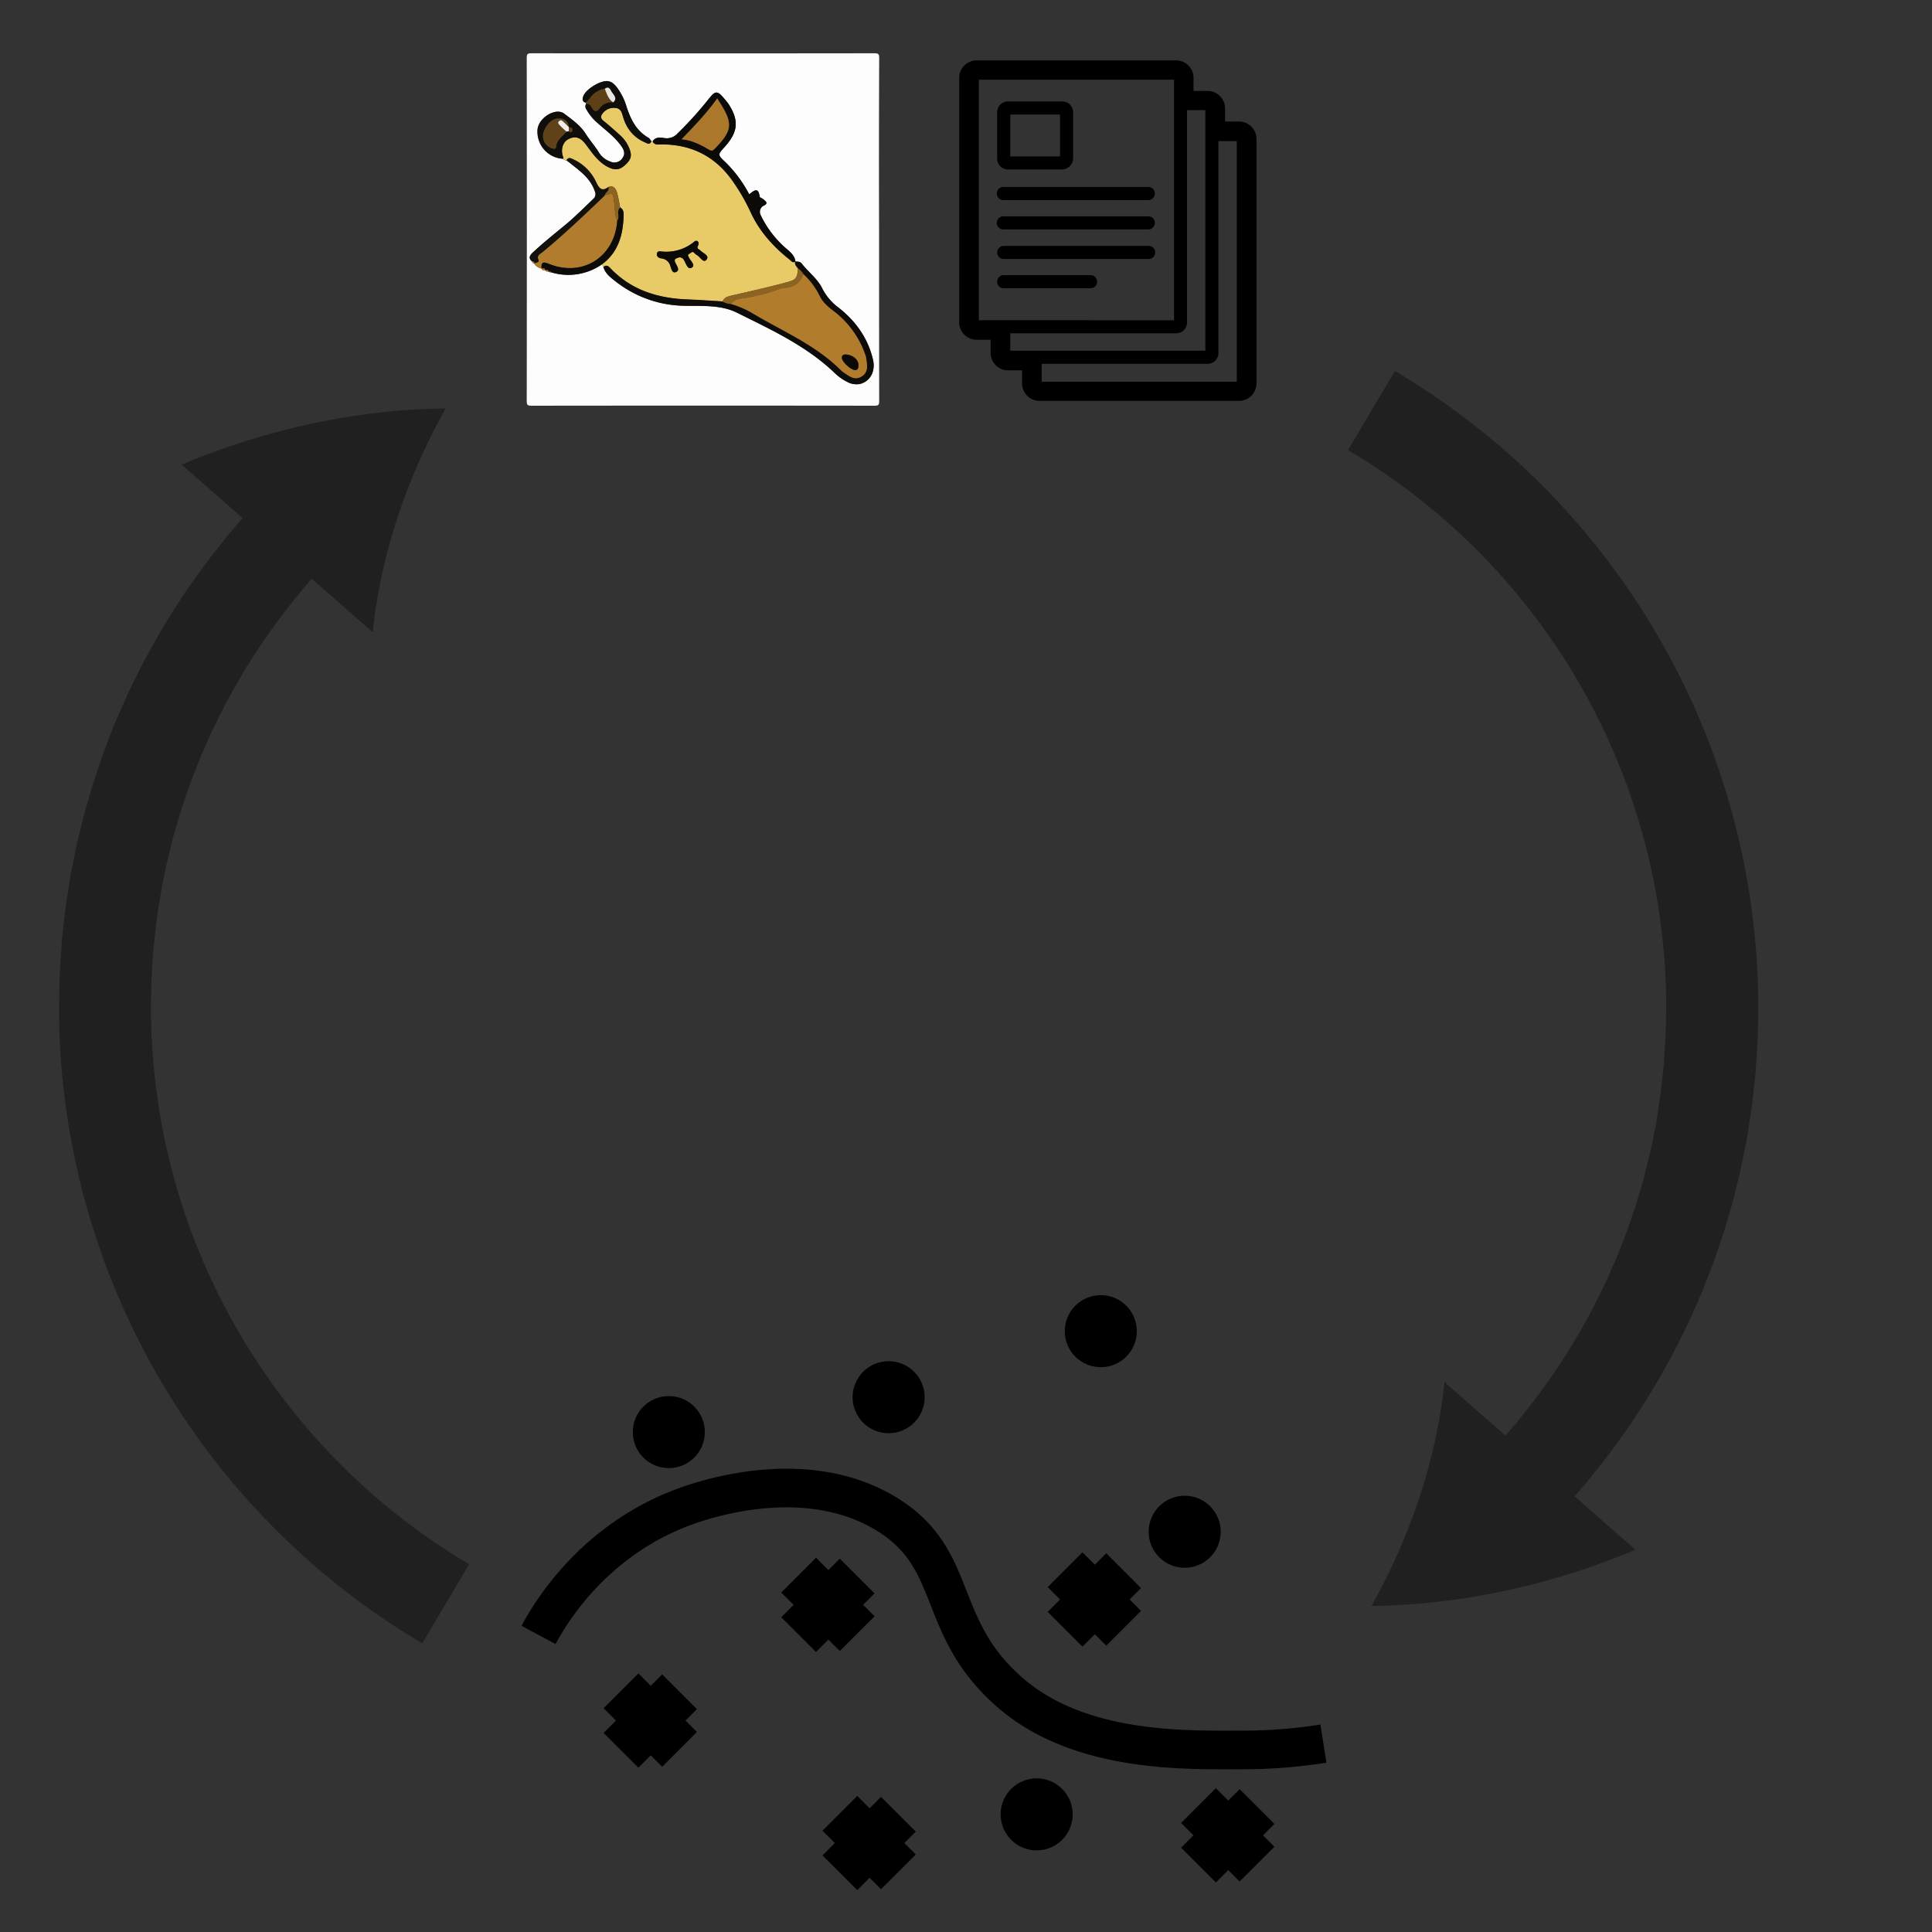 <svg xmlns="http://www.w3.org/2000/svg" viewBox="0 0 800 800"><rect x="0" y="0" width="800" height="800" fill="#333333" stroke="none"/><defs><style>.cls-1,.cls-2{stroke:#000;stroke-miterlimit:10;}.cls-1{stroke-width:12px;}.cls-2{fill:none;stroke-width:16px;}.cls-3{fill:#202020;}.cls-4{fill:#fdfdfd;}.cls-5{fill:#e8ca67;}.cls-6{fill:#b17c2d;}.cls-7{fill:#0e0c09;}.cls-8{fill:#100e0a;}.cls-9{fill:#0b0a07;}.cls-10{fill:#13110c;}.cls-11{fill:#0d0b07;}.cls-12{fill:#5d4016;}.cls-13{fill:#0a0904;}.cls-14{fill:#8d6322;}.cls-15{fill:#b27c2d;}.cls-16{fill:#5f4217;}.cls-17{fill:#eae6e1;}.cls-18{fill:#f0eeeb;}.cls-19{fill:#ab772b;}</style></defs><g id="Layer_2" data-name="Layer 2"><circle class="cls-1" cx="455.81" cy="551.21" r="8.92"/><circle class="cls-1" cx="276.94" cy="593" r="8.92"/><circle class="cls-1" cx="429.26" cy="751.29" r="8.92"/><circle class="cls-1" cx="490.55" cy="634.27" r="8.92"/><circle class="cls-1" cx="367.96" cy="578.55" r="8.92"/><rect class="cls-1" x="497.24" y="755.59" width="22.29" height="8.36" transform="translate(686.14 -136.95) rotate(45)"/><rect class="cls-1" x="497.24" y="755.99" width="22.29" height="8.36" transform="translate(-388.61 582.13) rotate(-45)"/><rect class="cls-1" x="442" y="657.93" width="22.29" height="8.36" transform="translate(600.91 -126.5) rotate(45)"/><rect class="cls-1" x="442" y="658.32" width="22.29" height="8.36" transform="translate(-335.74 514.47) rotate(-45)"/><rect class="cls-1" x="258.12" y="708.08" width="22.29" height="8.36" transform="translate(582.51 18.22) rotate(45)"/><rect class="cls-1" x="258.12" y="708.47" width="22.29" height="8.36" transform="translate(-425.06 399.13) rotate(-45)"/><rect class="cls-1" x="348.75" y="758.79" width="22.29" height="8.36" transform="translate(644.91 -31.01) rotate(45)"/><rect class="cls-1" x="348.75" y="759.18" width="22.29" height="8.36" transform="translate(-434.37 478.06) rotate(-45)"/><rect class="cls-1" x="331.67" y="660.16" width="22.29" height="8.36" transform="translate(570.17 -47.83) rotate(45)"/><rect class="cls-1" x="331.67" y="660.55" width="22.29" height="8.36" transform="translate(-369.63 437.1) rotate(-45)"/><path class="cls-2" d="M223,677c4.31-8.06,22.14-39.17,60.81-53.24,11.81-4.3,51.69-16.35,83.58,3.34,30.48,18.82,19.38,46.73,51.27,74.11,29.25,25.12,74,23.34,95.28,23.41A215.63,215.63,0,0,0,548,722"/><path class="cls-3" d="M558.18,186.39A267.75,267.75,0,0,1,688.79,392.63a246.12,246.12,0,0,1,1,31.67c0,5.29-.49,10.55-.81,15.83-.06,1.32-.23,2.63-.37,3.94l-.44,3.93c-.32,2.63-.52,5.26-1,7.86L686,463.69c-.18,1.31-.47,2.59-.73,3.89l-.78,3.88c-.93,5.2-2.35,10.29-3.58,15.42-.66,2.55-1.47,5.06-2.19,7.6l-1.12,3.8c-.36,1.27-.84,2.5-1.25,3.75l-2.56,7.49-2.87,7.38-1.44,3.69-1.6,3.62c-1.08,2.41-2.12,4.83-3.22,7.23-2.38,4.71-4.56,9.52-7.19,14.1a260.33,260.33,0,0,1-16.73,26.88l-4.65,6.42c-1.58,2.11-3.26,4.15-4.89,6.23l-2.46,3.1-1,1.22-.87,1c-1.14,1.37-2.29,2.73-3.48,4.06l-25.24-22.15C595,602.58,585.05,634.38,567.89,665c35-.42,72.49-7.81,109.33-23.27L652,619.59c1.36-1.52,2.67-3.08,4-4.63l1-1.17,1.15-1.39,2.81-3.54c1.86-2.37,3.77-4.7,5.58-7.11l5.31-7.32a298.68,298.68,0,0,0,19.1-30.69c3-5.24,5.52-10.72,8.22-16.12,1.26-2.73,2.45-5.51,3.67-8.26l1.83-4.14,1.65-4.21c1.09-2.81,2.21-5.61,3.27-8.43l2.93-8.56c.48-1.44,1-2.85,1.43-4.3l1.28-4.33c.83-2.9,1.75-5.78,2.51-8.7,1.42-5.86,3-11.68,4.09-17.62l.89-4.43c.3-1.48.62-3,.83-4.45l1.39-8.94c.52-3,.77-6,1.13-9l.49-4.49c.17-1.5.35-3,.43-4.5.38-6,.91-12,.93-18.05a284.53,284.53,0,0,0-1.16-36.1A306.56,306.56,0,0,0,577.6,153.63Z"/><path class="cls-3" d="M194.26,647.72A269.31,269.31,0,0,1,76.79,503.28a267.51,267.51,0,0,1-13.14-61.8,248.15,248.15,0,0,1-1-31.68c0-5.29.5-10.55.82-15.82.06-1.32.23-2.63.37-4l.44-3.93c.31-2.62.52-5.26,1-7.86l1.22-7.82c.18-1.31.47-2.6.73-3.9l.78-3.88c.93-5.19,2.35-10.28,3.58-15.42.66-2.55,1.47-5.06,2.19-7.6l1.12-3.8c.36-1.27.84-2.5,1.25-3.75l2.56-7.49,2.87-7.38L83,313.52l1.6-3.62c1.08-2.41,2.11-4.84,3.21-7.24,2.39-4.71,4.57-9.52,7.2-14.1a260.33,260.33,0,0,1,16.73-26.88l4.65-6.41c1.58-2.12,3.26-4.15,4.89-6.23l2.45-3.11,1-1.22.86-1c1.15-1.37,2.3-2.73,3.49-4.06l25.24,22.15c3.16-30.26,13.07-62.06,30.23-92.68-35,.42-72.49,7.82-109.33,23.27l25.24,22.14c-1.36,1.52-2.67,3.08-4,4.64l-1,1.16-1.15,1.39-2.81,3.54c-1.86,2.37-3.77,4.7-5.58,7.12l-5.31,7.31a299.76,299.76,0,0,0-19.1,30.69c-3,5.24-5.52,10.73-8.22,16.12-1.26,2.74-2.45,5.51-3.67,8.26l-1.83,4.14-1.65,4.21c-1.09,2.81-2.21,5.61-3.27,8.44L40,320.09c-.47,1.43-1,2.84-1.42,4.29l-1.28,4.34c-.84,2.9-1.75,5.77-2.51,8.69-1.42,5.86-3,11.69-4.09,17.62l-.89,4.44c-.3,1.47-.62,2.95-.83,4.44l-1.39,8.94c-.52,3-.77,6-1.13,9l-.5,4.49c-.16,1.5-.34,3-.42,4.5-.38,6-.91,12-.93,18.05A284.41,284.41,0,0,0,25.73,445,306.56,306.56,0,0,0,174.84,680.47Z"/><path d="M439.66,70.19H417.42a4.48,4.48,0,0,1-4.52-4.52V46.51A4.48,4.48,0,0,1,417.42,42h22.42a4.48,4.48,0,0,1,4.52,4.52V65.67A4.75,4.75,0,0,1,439.66,70.19Zm-21.33-5.42h20.6V47.42h-20.6Z"/><path d="M475.63,82.85h-60a2.72,2.72,0,1,1,0-5.43h60a2.72,2.72,0,0,1,0,5.43Z"/><path d="M475.63,95h-60a2.72,2.72,0,1,1,0-5.43h60a2.72,2.72,0,0,1,0,5.43Z"/><path d="M475.63,107.25h-60a2.71,2.71,0,1,1,0-5.42h60a2.71,2.71,0,0,1,0,5.42Z"/><path d="M451.59,119.36h-36a2.71,2.71,0,1,1,0-5.42h36a2.71,2.71,0,1,1,0,5.42Z"/><path d="M513.05,50.31h-5.78V44.88A7.26,7.26,0,0,0,500,37.65h-5.78V32.23A7.25,7.25,0,0,0,487,25H404.41a7.25,7.25,0,0,0-7.23,7.23V133.46a7.25,7.25,0,0,0,7.23,7.23h5.78v5.43a7.26,7.26,0,0,0,7.23,7.23h5.79v5.42a7.25,7.25,0,0,0,7.23,7.23h82.61a7.25,7.25,0,0,0,7.23-7.23V57.54A7.25,7.25,0,0,0,513.05,50.31ZM418.33,138H487a4.48,4.48,0,0,0,4.52-4.52V45.61h7.59v99.6h-80.8Zm-13-5.42V33h80.81v99.61Zm26,18.07H500a4.46,4.46,0,0,0,4.52-4.51V58.44h7.6v99.61H431.34Z"/><path class="cls-4" d="M364,95q0,35.49.05,71c0,1.69-.34,2-2,2q-71-.09-141.94,0c-1.69,0-2-.34-2-2q.09-71,0-141.94c0-1.69.34-2,2-2q71,.09,141.94,0c1.69,0,2,.34,2,2Q363.9,59.52,364,95ZM225.86,112a1.16,1.16,0,0,0,1.32.41l.24.09a.76.76,0,0,0,.93.26,24.35,24.35,0,0,0,20.84-3.28l.72,1.14c.74,2.72,2.93,4.32,5,5.9a47,47,0,0,0,28.53,10.12c7.33.18,15-.49,21.74,2.86,14.14,7,28.58,13.67,40.25,24.75a21.15,21.15,0,0,0,5.25,3.82,8,8,0,0,0,5.17,1c4.3-.87,6.84-5.14,5.66-10.12-2.07-8.78-7-15.77-14-21.33a22.89,22.89,0,0,1-6.93-8c-2-4.17-5.83-6.89-8.59-10.47-.68-.87-1.66-.75-2.59-.81l0,0c-.34-2.8-2.59-4.27-4.4-5.89a42.44,42.44,0,0,1-10.08-13.5,2.91,2.91,0,0,1,1.1-3.68c2.41-1.08,1.05-1.84.1-2.73-.48-.44-1.5-.7-1.56-1.13-.54-4.27-2.55-2.27-4.32-.94a53,53,0,0,0-9.82-13.28c-3.29-3.09-3.3-3.08-.36-6.34,5.49-6.08,6-10.72,1.89-17.36A21.26,21.26,0,0,0,300,41c-3-3.62-3.8-3.58-6.69.14a147.37,147.37,0,0,1-12.72,14.06,5.93,5.93,0,0,1-5.28,2c-1.75-.22-3.82-.71-5.1,1.32a1.06,1.06,0,0,1-.5,0c-.41-.5-.72-1.17-1.24-1.48-5-2.89-7.34-7.59-9.05-12.83a25.62,25.62,0,0,0-3.69-7.6c-1-1.37-2.15-2.69-4-3-3-.43-9.13,3.27-10.2,6.19-.4,1.1-.63,2.26,1,2.73a.67.67,0,0,1,.14.49,2.08,2.08,0,0,0,.18,2.37A20.92,20.92,0,0,0,247.51,51c3.36,3,7.06,5.7,9.72,9.44,1.08,1.53,1.81,3.18.55,4.95a4,4,0,0,1-5.19,1.47A8.88,8.88,0,0,1,248,63.24c-1.67-2.74-3.83-5.13-5.53-7.83-2.26-3.58-5.7-5.93-8.91-8.36-3.49-2.65-10.55,1.72-11,6.55a11.19,11.19,0,0,0,10.62,12.16,1.37,1.37,0,0,0,1.34.61c.59.45,1.19.9,1.78,1.37,4.06,3.22,8.28,6.27,10,11.55a2.56,2.56,0,0,1-.61,3C241.86,86,238.1,89.81,234,93.2c-4.51,3.72-9.07,7.37-13.35,11.35-1.18,1.1-2.06,2.34-.28,3.72a1,1,0,0,0,.86.85v0a4.43,4.43,0,0,0,3.06,2.06l0,0c.24.79.89.78,1.53.79Z"/><path class="cls-5" d="M249.91,110.65l-.72-1.14c6.52-4.8,8.64-11.66,9-19.3.07-1.53.32-3.27-1.38-4.31-.44-2.09-.73-4.23-1.36-6.26-.49-1.54-1.4-3-3.49-2.24-2.72,1.95-3.79.77-5.11-2A19.27,19.27,0,0,0,237.48,66c-1-.46-2.09-1.16-2.89.34a1.37,1.37,0,0,1-1.34-.61c0-.19.1-.41,0-.56-1.22-2.93-.36-6.24,2-7.49,2.87-1.54,5.08-.88,7.38,2.19,2.54,3.4,4.91,7,8.77,9.1,3.14,1.73,5.23,1.49,7.68-.85s2.71-4,1.19-7.36a14.45,14.45,0,0,0-3.5-4.75c-2.22-2-4.48-4.07-6.85-5.94-1.29-1-1.3-2-.42-3.07a5.74,5.74,0,0,1,5.17-2.34c2.19.13,2.74,1.59,3.21,3.29,1.39,5,4.23,8.79,9.07,10.92,1,.45,2.1,1.26,2.79-.42a1.06,1.06,0,0,0,.5,0c.68,1.62,2.13,1.28,3.41,1.28,12-.07,21.79,4.46,29,14.19a80.76,80.76,0,0,1,8.26,14.13c3.7,7.93,9.33,14.09,16.05,19.43.68.54,1.27,1.54,2.4.8l0,0c-.53,1.31.54,2,1.1,2.91-.36,4.29-1,4.73-5.05,5.79-7.42,2-14.9,3.67-22.38,5.39-1.52.35-3.17.7-3.8,2.5-4.88-.28-9.76-.63-14.64-.82-12.28-.48-23.32-3.92-32-13.13C251.74,110,250.9,109.75,249.91,110.65Zm24-6.5c-.79-.11-1.68-.17-1.89.75-.32,1.37.88,2,1.8,2.11a4.19,4.19,0,0,1,3.68,2.95c.43,1.19.71,3.43,2.44,2.67s.3-2.56-.26-3.72-.37-1.77.92-2.14a1.93,1.93,0,0,1,2.58.9c.85,1.33,1.57,4.11,3.19,3.18s-.46-2.81-1.13-4.2c-.31-.63-.74-1.19.16-1.57.61-.25,1.1-1.23,2-.43a5.12,5.12,0,0,0,1.07.92c1.42.66,2.72,3.52,4,2,1.46-1.73-1.38-2.67-2.51-3.85-.52-.53-1.67-.68-1-1.9.34-.67.57-1.53-.32-2-.7-.34-1.21.33-1.73.7A18.06,18.06,0,0,1,274,104.15Z"/><path class="cls-6" d="M224.28,111.21a4.43,4.43,0,0,1-3.06-2.06c.62-.48,2.16-.48,1.76-1.43-.86-2,.69-2.52,1.66-3.31C233.58,97,242,89.06,250.33,81c3.52-1.27,3.5-1.27,4,2.95.31,2.46.2,5,1.25,7.34-1,15.17-14.47,23.64-28.48,17.87C224.77,108.22,224,108.78,224.28,111.21Z"/><path class="cls-7" d="M330.44,111.19c-.56-.89-1.63-1.6-1.1-2.91.93.06,1.91-.06,2.59.81,2.76,3.58,6.6,6.3,8.59,10.47a22.89,22.89,0,0,0,6.93,8c7,5.56,11.94,12.55,14,21.33,1.18,5-1.36,9.25-5.66,10.12a8,8,0,0,1-5.17-1,21.15,21.15,0,0,1-5.25-3.82c-11.67-11.08-26.11-17.72-40.25-24.75-6.74-3.35-14.41-2.68-21.74-2.86a47,47,0,0,1-28.53-10.12c-2-1.58-4.21-3.18-5-5.9,1-.9,1.83-.61,2.66.27,8.68,9.21,19.72,12.65,32,13.13,4.88.19,9.76.54,14.64.82a8.2,8.2,0,0,0,3.45,1,39.07,39.07,0,0,1,8.35,3.51c12.64,7.66,26.59,13.29,37.25,24a6.82,6.82,0,0,0,1.11.88c2.29,1.49,4.59,3.45,7.48,1.61s2.16-4.93,1.79-7.73a6,6,0,0,0-.38-1.36A38.43,38.43,0,0,0,346,129.46c-2.54-2-5.16-3.89-6.58-6.91a30.58,30.58,0,0,0-6.74-9A6.44,6.44,0,0,0,330.44,111.19Z"/><path class="cls-8" d="M269.74,58.48c-.69,1.68-1.78.87-2.79.42-4.84-2.13-7.68-5.93-9.07-10.92-.47-1.7-1-3.16-3.21-3.29A5.74,5.74,0,0,0,249.5,47c-.88,1.11-.87,2.06.42,3.07C252.29,52,254.55,54,256.77,56a14.45,14.45,0,0,1,3.5,4.75c1.52,3.37,1.28,5-1.19,7.36s-4.54,2.58-7.68.85c-3.86-2.12-6.23-5.7-8.77-9.1-2.3-3.07-4.51-3.73-7.38-2.19-2.33,1.25-3.19,4.56-2,7.49.07.15,0,.37,0,.56A11.19,11.19,0,0,1,222.63,53.6c.4-4.83,7.46-9.2,11-6.55,3.21,2.43,6.65,4.78,8.91,8.36,1.7,2.7,3.86,5.09,5.53,7.83a8.88,8.88,0,0,0,4.57,3.64,4,4,0,0,0,5.19-1.47c1.26-1.77.53-3.42-.55-4.95-2.66-3.74-6.36-6.43-9.72-9.44a20.92,20.92,0,0,1-4.67-5.63,2.08,2.08,0,0,1-.18-2.37c1.23-.18,1.82.55,2.37,1.52.88,1.58,1.87,2.14,3.24.31a6,6,0,0,1,5.62-2.46c1.9-1.69.25-3-.57-4.28-.61-1-1.12-2.64-2.88-1.35a7.42,7.42,0,0,0-3.09,1.11c-2.22,1-3.11,3.23-4.83,4.66-1.58-.47-1.35-1.63-1-2.73,1.07-2.92,7.21-6.62,10.2-6.19,1.84.27,2.95,1.59,4,3a25.62,25.62,0,0,1,3.69,7.6c1.71,5.24,4,9.94,9.05,12.83C269,57.31,269.33,58,269.74,58.48Zm-34.13-5.76v0c-.26-1.52-.73-2.79-2.44-3.39-3.08-1.09-6.33.85-7.9,4.88a5.36,5.36,0,0,0,3.45,7.25c.78.26,1.47.19,1.54-.59.23-3,2.63-4.42,4.3-6.39l1-.2c.56.72,1.22.61,1.46-.14C237.37,53.05,236.5,52.79,235.61,52.72Z"/><path class="cls-9" d="M329.37,108.31c-1.13.74-1.72-.26-2.4-.8-6.72-5.34-12.35-11.5-16.05-19.43A80.76,80.76,0,0,0,302.66,74c-7.22-9.73-17-14.26-29-14.19-1.28,0-2.73.34-3.41-1.28,1.28-2,3.35-1.54,5.1-1.32a5.93,5.93,0,0,0,5.28-2,147.37,147.37,0,0,0,12.72-14.06c2.89-3.72,3.66-3.76,6.69-.14a21.26,21.26,0,0,1,1.89,2.47c4.12,6.64,3.6,11.28-1.89,17.36-2.94,3.26-2.93,3.25.36,6.34a53,53,0,0,1,9.82,13.28c1.77-1.33,3.78-3.33,4.32.94.06.43,1.08.69,1.56,1.13,1,.89,2.31,1.65-.1,2.73a2.91,2.91,0,0,0-1.1,3.68A42.44,42.44,0,0,0,325,102.42C326.78,104,329,105.51,329.37,108.31ZM297,40.73c-4.43,6.31-9.5,11.49-14.74,16.94,4.45.43,8,2.29,11.36,4.3,1,.59,1.47.52,2.3-.33,7.42-7.59,7.73-10.47,2-19.47Z"/><path class="cls-10" d="M250.33,81c-8.36,8-16.75,16-25.69,23.37-1,.79-2.52,1.31-1.66,3.31.4,1-1.14,1-1.76,1.43v0c.23-.8-.4-.74-.86-.85-1.78-1.38-.9-2.62.28-3.72,4.28-4,8.84-7.63,13.35-11.35,4.12-3.39,7.88-7.22,11.79-10.87a2.56,2.56,0,0,0,.61-3c-1.73-5.28-5.95-8.33-10-11.55-.59-.47-1.19-.92-1.78-1.37.8-1.5,1.89-.8,2.89-.34a19.27,19.27,0,0,1,9.36,9.42c1.32,2.72,2.39,3.9,5.11,2C252.53,79.11,250.52,79.67,250.33,81Z"/><path class="cls-11" d="M224.28,111.21c-.29-2.43.49-3,2.85-2,14,5.77,27.45-2.7,28.48-17.87,1.23-1.63-.57-3.92,1.19-5.43,1.7,1,1.45,2.78,1.38,4.31-.35,7.64-2.47,14.5-9,19.3a24.35,24.35,0,0,1-20.84,3.28.7.7,0,0,0-.93-.26l-.24-.09a.8.8,0,0,0-1.32-.41l-.07,0c-.11-1-.8-1-1.53-.79Z"/><path class="cls-12" d="M253.89,42.39a6,6,0,0,0-5.62,2.46c-1.37,1.83-2.36,1.27-3.24-.31-.55-1-1.14-1.7-2.37-1.52a.67.67,0,0,0-.14-.49c1.72-1.43,2.61-3.69,4.83-4.66a7.42,7.42,0,0,1,3.09-1.11C251.26,38.84,251.87,41.05,253.89,42.39Z"/><path class="cls-6" d="M224.26,111.19c.73-.16,1.42-.24,1.53.79C225.15,112,224.5,112,224.26,111.19Z"/><path class="cls-6" d="M220.35,108.27c.46.11,1.09,0,.86.85A1,1,0,0,1,220.35,108.27Z"/><path class="cls-6" d="M225.86,112a.8.8,0,0,1,1.32.41A1.16,1.16,0,0,1,225.86,112Z"/><path class="cls-6" d="M227.42,112.53a.7.7,0,0,1,.93.26A.76.76,0,0,1,227.42,112.53Z"/><path class="cls-13" d="M274,104.15a18.06,18.06,0,0,0,12.95-3.64c.52-.37,1-1,1.73-.7.89.44.66,1.3.32,2-.63,1.22.52,1.37,1,1.9,1.13,1.18,4,2.12,2.51,3.85-1.31,1.56-2.61-1.3-4-2a5.12,5.12,0,0,1-1.07-.92c-.86-.8-1.35.18-2,.43-.9.38-.47.94-.16,1.57.67,1.39,2.89,3.2,1.13,4.2s-2.34-1.85-3.19-3.18a1.93,1.93,0,0,0-2.58-.9c-1.29.37-1.55.85-.92,2.14s1.9,3,.26,3.72-2-1.48-2.44-2.67a4.19,4.19,0,0,0-3.68-2.95c-.92-.15-2.12-.74-1.8-2.11C272.27,104,273.16,104,274,104.15Z"/><path class="cls-14" d="M330.44,111.19a6.44,6.44,0,0,1,2.2,2.32c-1.28,3.71-3.9,5.54-7.82,5.67a7.58,7.58,0,0,0-2.44.63,76.57,76.57,0,0,1-13,3.43c-2.28.47-5.09.25-6.72,2.64a8.2,8.2,0,0,1-3.45-1c.63-1.8,2.28-2.15,3.8-2.5,7.48-1.72,15-3.43,22.38-5.39C329.41,115.92,330.08,115.48,330.44,111.19Z"/><path class="cls-14" d="M256.8,85.9c-1.76,1.51,0,3.8-1.19,5.43-1.05-2.34-.94-4.88-1.25-7.34-.53-4.22-.51-4.22-4-2.95.19-1.37,2.2-1.93,1.62-3.64,2.09-.71,3,.7,3.49,2.24C256.07,81.67,256.36,83.81,256.8,85.9Z"/><path class="cls-15" d="M302.66,125.88c1.63-2.39,4.44-2.17,6.72-2.64a76.57,76.57,0,0,0,13-3.43,7.58,7.58,0,0,1,2.44-.63c3.92-.13,6.54-2,7.82-5.67a30.58,30.58,0,0,1,6.74,9c1.42,3,4,4.93,6.58,6.91a38.43,38.43,0,0,1,12.3,17.35,6,6,0,0,1,.38,1.36c.37,2.8,1.22,5.82-1.79,7.73s-5.19-.12-7.48-1.61a6.82,6.82,0,0,1-1.11-.88c-10.66-10.73-24.61-16.36-37.25-24A39.07,39.07,0,0,0,302.66,125.88ZM350,146.78c-.49.07-1.48.08-1.39,1.48.09,1.59,3.75,5,5.41,5,1.36,0,1.39-1.05,1.43-2C355.58,149,353.13,146.84,350,146.78Z"/><path class="cls-16" d="M234.57,54.5c-1.67,2-4.07,3.41-4.3,6.39-.07.78-.76.85-1.54.59a5.36,5.36,0,0,1-3.45-7.25c1.57-4,4.82-6,7.9-4.88,1.71.6,2.18,1.87,2.44,3.39-.72-.73-1.4-1.5-2.17-2.17-.53-.46-1.15-1.16-1.94-.43s0,1.4.4,1.88C232.72,52.92,233.68,53.68,234.57,54.5Z"/><path class="cls-17" d="M253.89,42.39c-2-1.34-2.63-3.55-3.45-5.63,1.76-1.29,2.27.4,2.88,1.35C254.14,39.39,255.79,40.7,253.89,42.39Z"/><path class="cls-18" d="M234.57,54.5c-.89-.82-1.85-1.58-2.66-2.48-.43-.48-1.25-1.09-.4-1.88s1.41,0,1.94.43c.77.67,1.45,1.44,2.17,2.17v0c0,.53,0,1.06,0,1.58Z"/><path class="cls-16" d="M235.57,54.3c0-.52,0-1,0-1.58.89.07,1.76.33,1.42,1.44C236.79,54.91,236.13,55,235.57,54.3Z"/><path class="cls-19" d="M297,40.73l.89,1.44c5.76,9,5.45,11.88-2,19.47-.83.85-1.29.92-2.3.33-3.41-2-6.91-3.87-11.36-4.3C287.45,52.22,292.52,47,297,40.73Z"/><path class="cls-13" d="M350,146.78c3.1.06,5.55,2.21,5.45,4.43,0,.95-.07,2-1.43,2-1.66,0-5.32-3.36-5.41-5C348.55,146.86,349.54,146.85,350,146.78Z"/></g></svg>